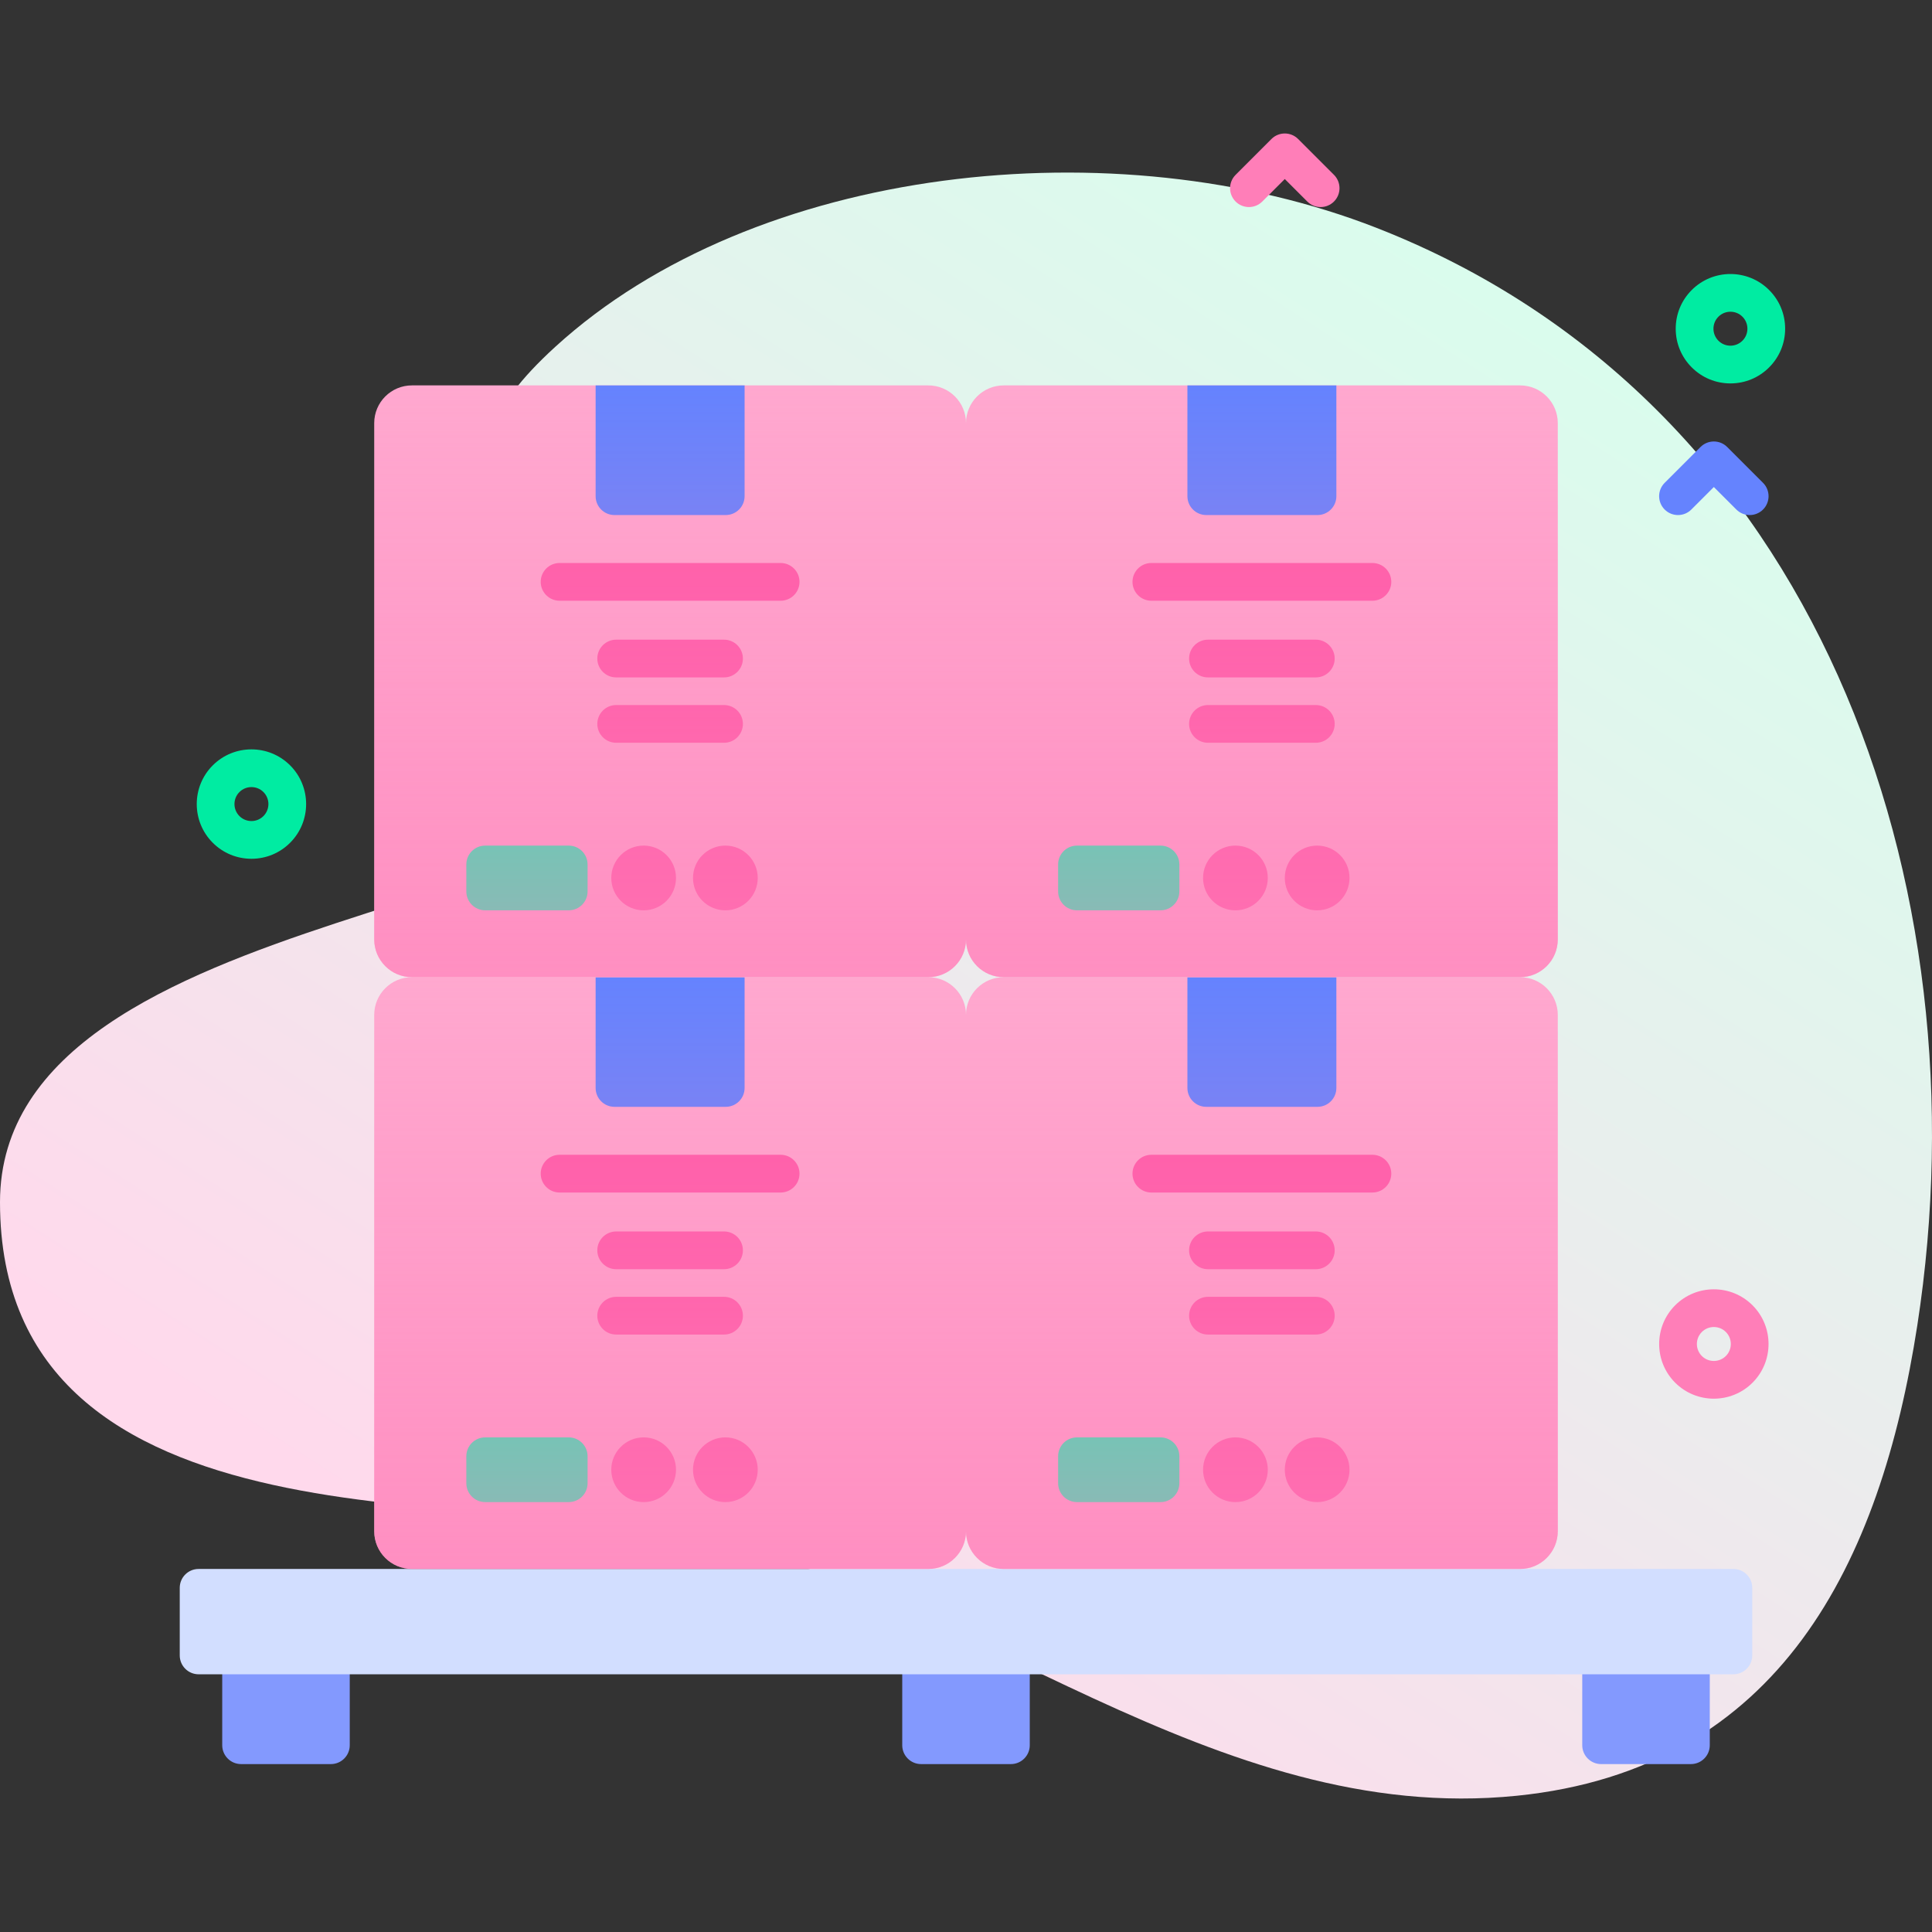 <svg id="Capa_1" enable-background="new 0 0 512 512" height="512" viewBox="0 0 512 512" width="512" xmlns="http://www.w3.org/2000/svg" xmlns:xlink="http://www.w3.org/1999/xlink"><rect x="0" y="0" width="512" height="512" fill="#333333" stroke="none"/><linearGradient id="SVGID_1_" gradientUnits="userSpaceOnUse" x1="420.853" x2="181.854" y1="86.816" y2="457.816"><stop offset=".011" stop-color="#dafced"/><stop offset=".381" stop-color="#e7f0ed"/><stop offset="1" stop-color="#ffd9ec"/></linearGradient><linearGradient id="lg1"><stop offset=".003" stop-color="#ff7eb8" stop-opacity="0"/><stop offset="1" stop-color="#ff7eb8" stop-opacity=".6"/></linearGradient><linearGradient id="SVGID_2_" gradientUnits="userSpaceOnUse" x1="177.586" x2="177.586" xlink:href="#lg1" y1="258.962" y2="415.791"/><linearGradient id="SVGID_3_" gradientUnits="userSpaceOnUse" x1="334.414" x2="334.414" xlink:href="#lg1" y1="258.962" y2="415.791"/><linearGradient id="SVGID_4_" gradientUnits="userSpaceOnUse" x1="177.586" x2="177.586" xlink:href="#lg1" y1="102.134" y2="258.962"/><linearGradient id="SVGID_5_" gradientUnits="userSpaceOnUse" x1="334.414" x2="334.414" xlink:href="#lg1" y1="102.134" y2="258.962"/><g><g><path d="m364.823 60.395c-69.098-27.035-164.784-16.764-217.662 31.51-37.336 34.085-8.439 43.8 17.016 106.17 18.423 45.14-164.177 38.927-164.177 120.495 0 94.299 132.251 76.423 181.329 87.218 75.036 16.504 140.496 78.242 220.668 70.103 69.795-7.086 96.403-61.855 106.109-124.642 18.082-116.976-26.329-245.094-143.283-290.854z" fill="url(#SVGID_1_)"/></g><g><g><g><g><g fill="#8399fe"><path d="m87.687 467.501h-23.796c-2.761 0-5-2.239-5-5v-28.796h33.796v28.796c0 2.761-2.239 5-5 5z"/><path d="m267.898 467.501h-23.796c-2.761 0-5-2.239-5-5v-28.796h33.796v28.796c0 2.761-2.239 5-5 5z"/><path d="m448.109 467.501h-23.796c-2.761 0-5-2.239-5-5v-28.796h33.796v28.796c0 2.761-2.239 5-5 5z"/></g><path d="m459.366 443.705h-406.732c-2.761 0-5-2.239-5-5v-17.914c0-2.762 2.239-5 5-5h406.732c2.761 0 5 2.238 5 5v17.914c0 2.761-2.239 5-5 5z" fill="#d2deff"/></g></g></g><g><g><g><path d="m246 415.791h-136.828c-5.523 0-10-4.477-10-10v-136.829c0-5.523 4.477-10 10-10h136.828c5.523 0 10 4.477 10 10v136.828c0 5.523-4.477 10.001-10 10.001z" fill="#ffa8cf"/><path d="m192.324 293.323h-29.477c-2.761 0-5-2.239-5-5v-29.36h39.477v29.36c0 2.761-2.239 5-5 5z" fill="#6583fe"/></g><g><g><path d="m148.294 316.029h58.583c2.761 0 5-2.239 5-5s-2.239-5-5-5h-58.583c-2.761 0-5 2.239-5 5s2.239 5 5 5z" fill="#ff5ba8"/></g><g><path d="m163.294 336.35h28.583c2.761 0 5-2.239 5-5s-2.239-5-5-5h-28.583c-2.761 0-5 2.239-5 5s2.239 5 5 5z" fill="#ff5ba8"/></g><g><path d="m163.294 353.672h28.583c2.761 0 5-2.239 5-5s-2.239-5-5-5h-28.583c-2.761 0-5 2.239-5 5s2.239 5 5 5z" fill="#ff5ba8"/></g></g><path d="m150.717 398.074h-22.134c-2.761 0-5-2.239-5-5v-7.154c0-2.761 2.239-5 5-5h22.134c2.761 0 5 2.239 5 5v7.154c0 2.762-2.238 5-5 5z" fill="#02ffb3"/><g fill="#ff5ba8"><circle cx="170.572" cy="389.497" r="8.577"/><circle cx="192.231" cy="389.497" r="8.577"/></g></g><g><g><path d="m402.828 415.791h-136.828c-5.523 0-10-4.477-10-10v-136.829c0-5.523 4.477-10 10-10h136.828c5.523 0 10 4.477 10 10v136.828c0 5.523-4.477 10.001-10 10.001z" fill="#ffa8cf"/><path d="m349.152 293.323h-29.477c-2.761 0-5-2.239-5-5v-29.36h39.477v29.36c0 2.761-2.238 5-5 5z" fill="#6583fe"/></g><g><g><path d="m305.123 316.029h58.583c2.761 0 5-2.239 5-5s-2.239-5-5-5h-58.583c-2.761 0-5 2.239-5 5s2.238 5 5 5z" fill="#ff5ba8"/></g><g><path d="m320.123 336.35h28.583c2.761 0 5-2.239 5-5s-2.239-5-5-5h-28.583c-2.761 0-5 2.239-5 5s2.238 5 5 5z" fill="#ff5ba8"/></g><g><path d="m320.123 353.672h28.583c2.761 0 5-2.239 5-5s-2.239-5-5-5h-28.583c-2.761 0-5 2.239-5 5s2.238 5 5 5z" fill="#ff5ba8"/></g></g><path d="m307.546 398.074h-22.134c-2.761 0-5-2.239-5-5v-7.154c0-2.761 2.239-5 5-5h22.134c2.761 0 5 2.239 5 5v7.154c0 2.762-2.239 5-5 5z" fill="#02ffb3"/><g fill="#ff5ba8"><circle cx="327.4" cy="389.497" r="8.577"/><circle cx="349.06" cy="389.497" r="8.577"/></g></g><g><g><path d="m246 258.962h-136.828c-5.523 0-10-4.477-10-10v-136.828c0-5.523 4.477-10 10-10h136.828c5.523 0 10 4.477 10 10v136.828c0 5.523-4.477 10-10 10z" fill="#ffa8cf"/><path d="m192.324 136.494h-29.477c-2.761 0-5-2.239-5-5v-29.36h39.477v29.36c0 2.762-2.239 5-5 5z" fill="#6583fe"/></g><g><g><path d="m148.294 159.2h58.583c2.761 0 5-2.239 5-5s-2.239-5-5-5h-58.583c-2.761 0-5 2.239-5 5s2.239 5 5 5z" fill="#ff5ba8"/></g><g><path d="m163.294 179.522h28.583c2.761 0 5-2.239 5-5s-2.239-5-5-5h-28.583c-2.761 0-5 2.239-5 5s2.239 5 5 5z" fill="#ff5ba8"/></g><g><path d="m163.294 196.843h28.583c2.761 0 5-2.239 5-5s-2.239-5-5-5h-28.583c-2.761 0-5 2.239-5 5s2.239 5 5 5z" fill="#ff5ba8"/></g></g><path d="m150.717 241.246h-22.134c-2.761 0-5-2.239-5-5v-7.154c0-2.761 2.239-5 5-5h22.134c2.761 0 5 2.239 5 5v7.154c0 2.761-2.238 5-5 5z" fill="#02ffb3"/><g fill="#ff5ba8"><circle cx="170.572" cy="232.669" r="8.577"/><circle cx="192.231" cy="232.669" r="8.577"/></g></g><g><g><path d="m402.828 258.962h-136.828c-5.523 0-10-4.477-10-10v-136.828c0-5.523 4.477-10 10-10h136.828c5.523 0 10 4.477 10 10v136.828c0 5.523-4.477 10-10 10z" fill="#ffa8cf"/><path d="m349.152 136.494h-29.477c-2.761 0-5-2.239-5-5v-29.36h39.477v29.36c0 2.762-2.238 5-5 5z" fill="#6583fe"/></g><g><g><path d="m305.123 159.2h58.583c2.761 0 5-2.239 5-5s-2.239-5-5-5h-58.583c-2.761 0-5 2.239-5 5s2.238 5 5 5z" fill="#ff5ba8"/></g><g><path d="m320.123 179.522h28.583c2.761 0 5-2.239 5-5s-2.239-5-5-5h-28.583c-2.761 0-5 2.239-5 5s2.238 5 5 5z" fill="#ff5ba8"/></g><g><path d="m320.123 196.843h28.583c2.761 0 5-2.239 5-5s-2.239-5-5-5h-28.583c-2.761 0-5 2.239-5 5s2.238 5 5 5z" fill="#ff5ba8"/></g></g><path d="m307.546 241.246h-22.134c-2.761 0-5-2.239-5-5v-7.154c0-2.761 2.239-5 5-5h22.134c2.761 0 5 2.239 5 5v7.154c0 2.761-2.239 5-5 5z" fill="#02ffb3"/><g fill="#ff5ba8"><circle cx="327.4" cy="232.669" r="8.577"/><circle cx="349.06" cy="232.669" r="8.577"/></g></g></g><path d="m66.634 227.585c-3.874 0-7.515-1.508-10.253-4.248-5.653-5.653-5.653-14.852 0-20.506 5.653-5.652 14.853-5.653 20.506 0 5.653 5.654 5.653 14.852 0 20.506-2.739 2.74-6.38 4.248-10.253 4.248zm0-18.998c-1.152 0-2.305.439-3.182 1.316-1.755 1.754-1.755 4.609 0 6.364.85.851 1.98 1.318 3.182 1.318s2.332-.468 3.182-1.318c1.755-1.755 1.755-4.61 0-6.364-.877-.878-2.029-1.316-3.182-1.316z" fill="#00eca2"/><path d="m349.982 54.873c-1.279 0-2.559-.488-3.535-1.464l-5.965-5.964-5.965 5.964c-1.951 1.952-5.119 1.952-7.07 0-1.953-1.953-1.953-5.119 0-7.071l9.5-9.5c1.951-1.952 5.119-1.952 7.07 0l9.5 9.5c1.953 1.953 1.953 5.119 0 7.071-.975.976-2.255 1.464-3.535 1.464z" fill="#ff7eb8"/><path d="m454.188 370.665c-3.713 0-7.427-1.414-10.253-4.24-5.654-5.654-5.654-14.853 0-20.506 5.652-5.653 14.853-5.653 20.506 0 5.654 5.654 5.654 14.853 0 20.506-2.827 2.826-6.541 4.24-10.253 4.24zm0-18.991c-1.152 0-2.305.438-3.183 1.316-1.754 1.754-1.754 4.609 0 6.364 1.756 1.755 4.609 1.755 6.365 0 1.754-1.754 1.754-4.609 0-6.364-.878-.878-2.03-1.316-3.182-1.316z" fill="#ff7eb8"/><path d="m458.583 101.609c-3.874 0-7.515-1.508-10.254-4.248-2.738-2.738-4.246-6.379-4.246-10.252s1.508-7.514 4.247-10.253c5.653-5.654 14.853-5.653 20.505 0 2.739 2.739 4.247 6.38 4.247 10.253s-1.508 7.515-4.247 10.253c-2.738 2.739-6.379 4.247-10.252 4.247zm-.001-18.997c-1.151 0-2.304.438-3.182 1.316-.85.85-1.317 1.98-1.317 3.182s.468 2.332 1.317 3.182c.851.851 1.98 1.318 3.183 1.318 1.201 0 2.331-.468 3.181-1.318.851-.85 1.318-1.98 1.318-3.182s-.468-2.332-1.317-3.182c-.878-.878-2.031-1.316-3.183-1.316z" fill="#00eca2"/><path d="m463.688 136.495c-1.279 0-2.56-.488-3.535-1.464l-5.965-5.964-5.965 5.964c-1.951 1.952-5.119 1.952-7.07 0-1.953-1.953-1.953-5.119 0-7.071l9.5-9.5c1.951-1.952 5.119-1.952 7.07 0l9.5 9.5c1.953 1.953 1.953 5.119 0 7.071-.976.975-2.256 1.464-3.535 1.464z" fill="#6583fe"/></g><path d="m246 415.791h-136.828c-5.523 0-10-4.477-10-10v-136.829c0-5.523 4.477-10 10-10h136.828c5.523 0 10 4.477 10 10v136.828c0 5.523-4.477 10.001-10 10.001z" fill="url(#SVGID_2_)"/><path d="m402.828 415.791h-136.828c-5.523 0-10-4.477-10-10v-136.829c0-5.523 4.477-10 10-10h136.828c5.523 0 10 4.477 10 10v136.828c0 5.523-4.477 10.001-10 10.001z" fill="url(#SVGID_3_)"/><path d="m246 258.962h-136.828c-5.523 0-10-4.477-10-10v-136.828c0-5.523 4.477-10 10-10h136.828c5.523 0 10 4.477 10 10v136.828c0 5.523-4.477 10-10 10z" fill="url(#SVGID_4_)"/><path d="m402.828 258.962h-136.828c-5.523 0-10-4.477-10-10v-136.828c0-5.523 4.477-10 10-10h136.828c5.523 0 10 4.477 10 10v136.828c0 5.523-4.477 10-10 10z" fill="url(#SVGID_5_)"/></g></svg>